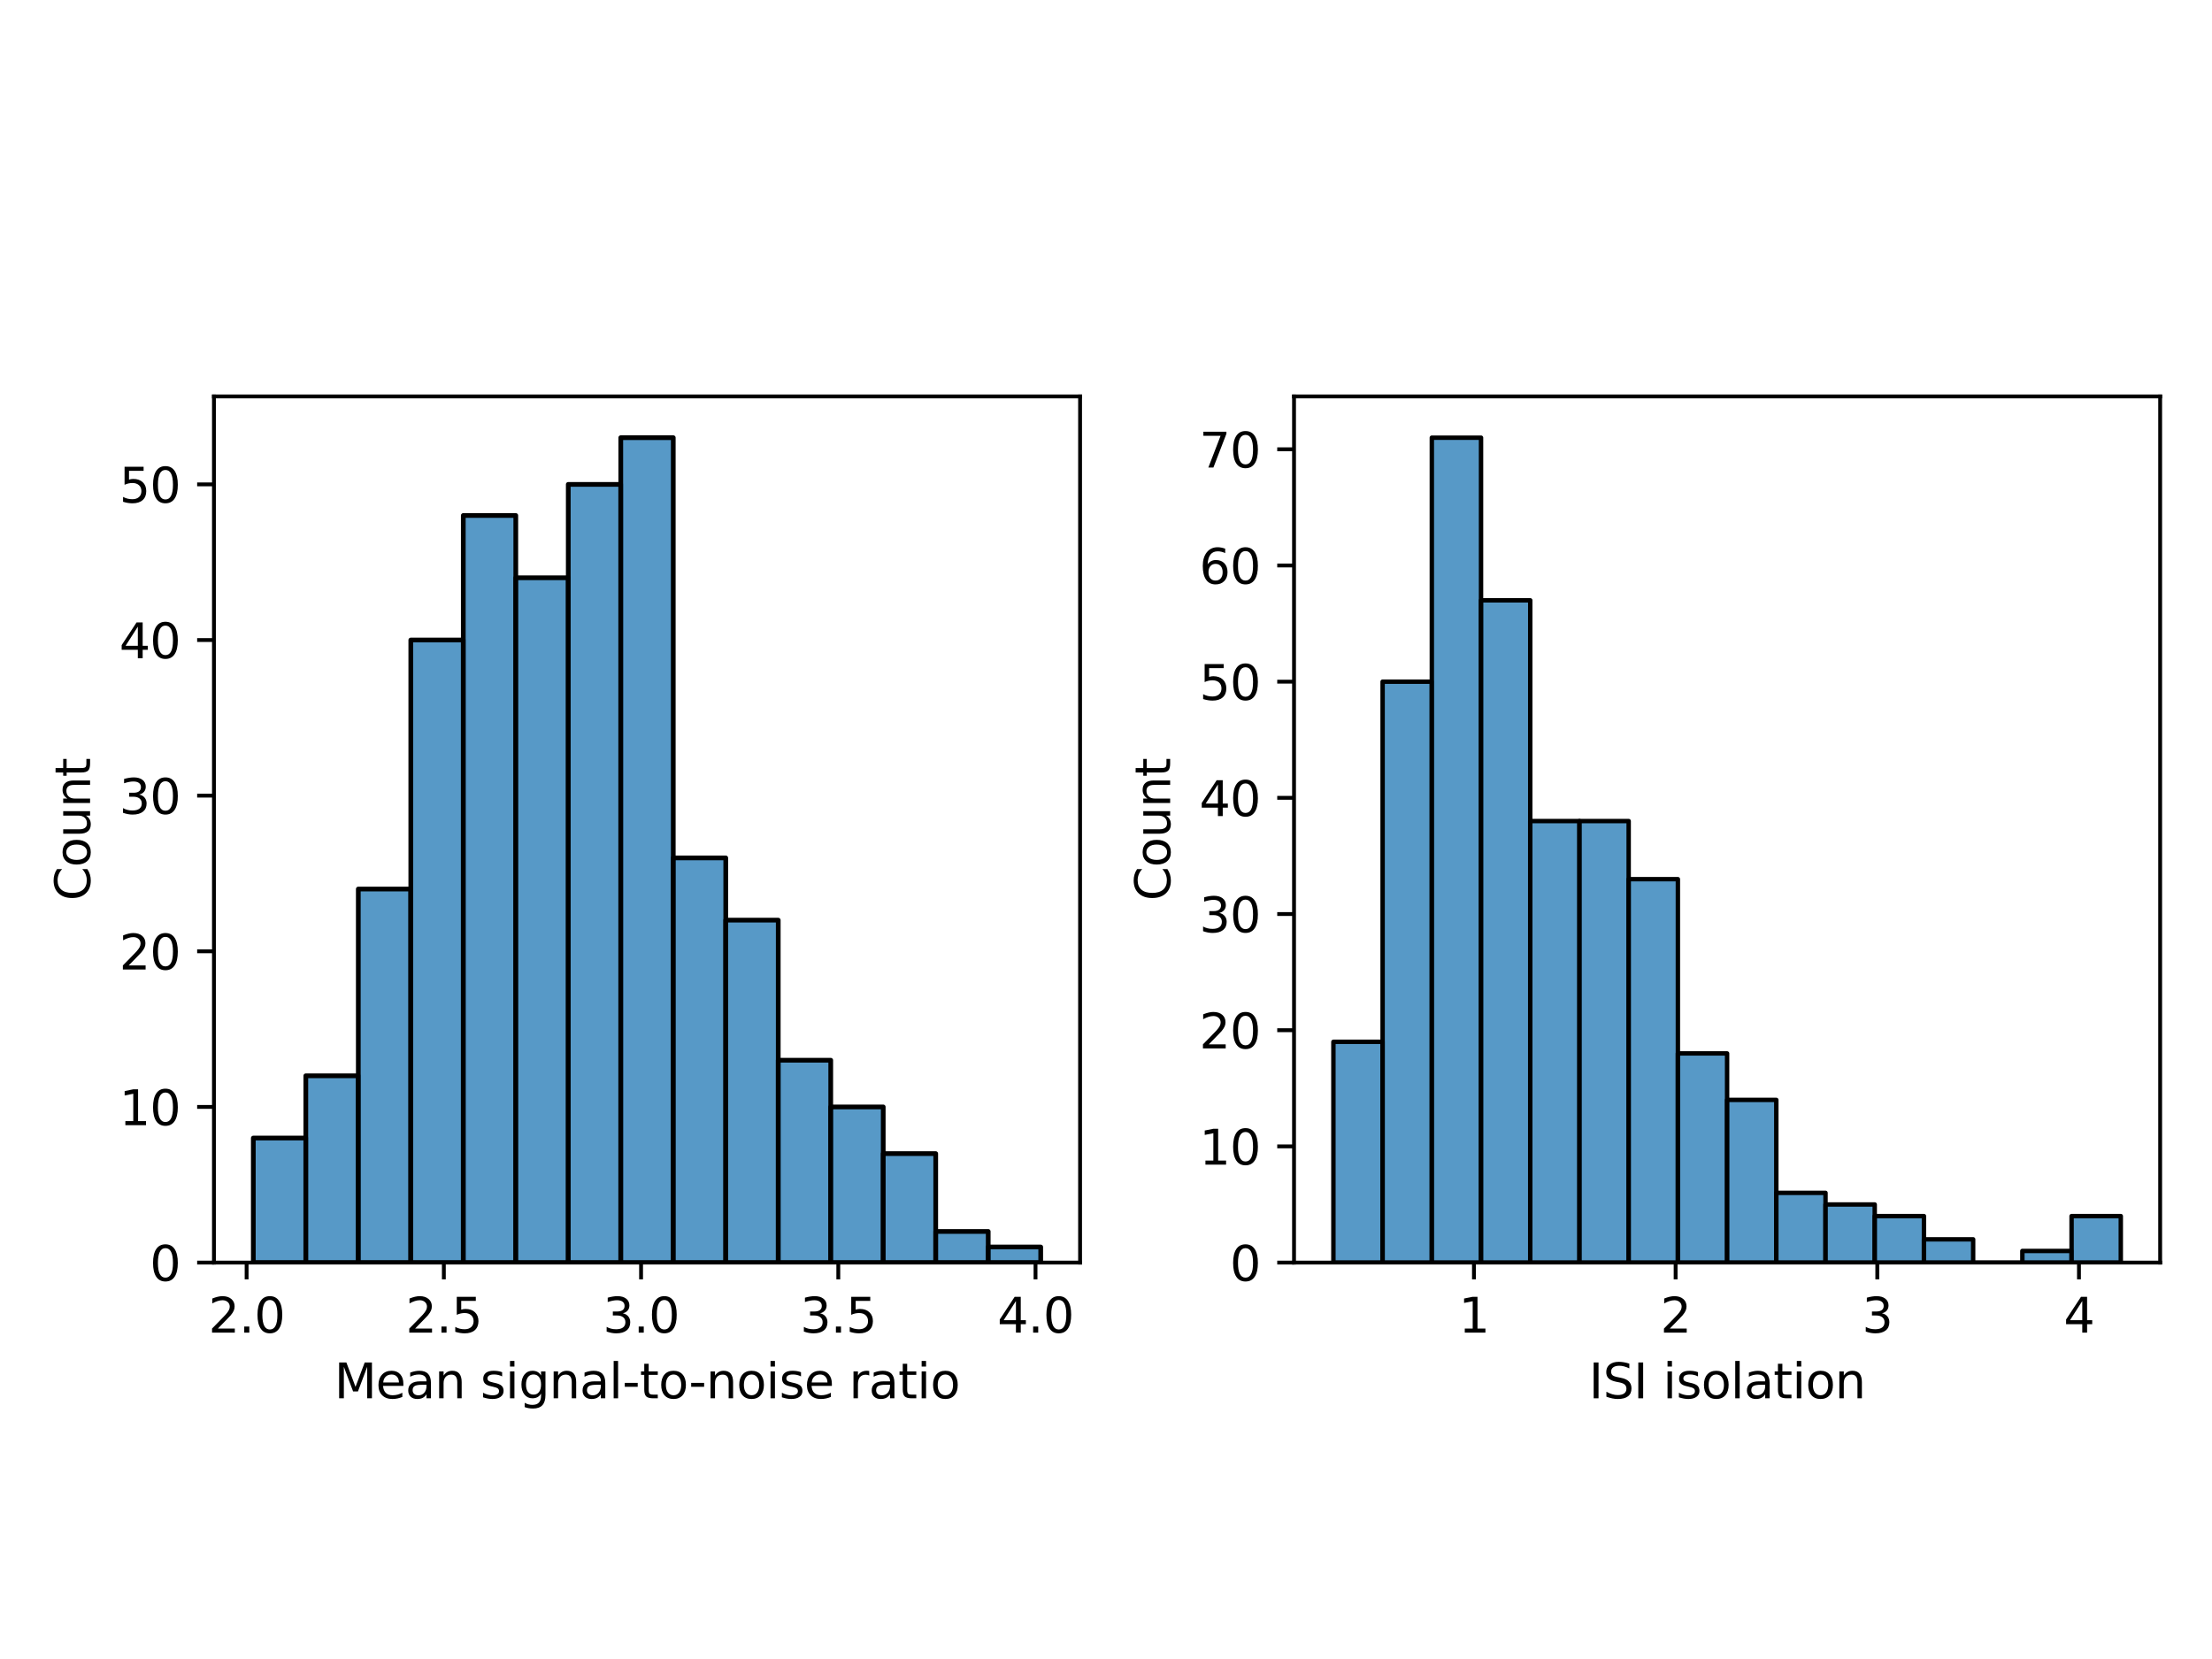 <?xml version="1.0" encoding="utf-8" standalone="no"?>
<!DOCTYPE svg PUBLIC "-//W3C//DTD SVG 1.1//EN"
  "http://www.w3.org/Graphics/SVG/1.1/DTD/svg11.dtd">
<svg height="345.6pt" version="1.1" viewBox="0 0 460.8 345.6" width="460.8pt" xmlns="http://www.w3.org/2000/svg" xmlns:xlink="http://www.w3.org/1999/xlink">
 <defs>
  <style type="text/css">*{stroke-linecap:butt;stroke-linejoin:round;}</style>
 </defs>
 <g id="figure_1">
  <g id="patch_1">
   <path d="M 0 345.6 
L 460.8 345.6 
L 460.8 0 
L 0 0 
z
" style="fill:#ffffff;"/>
  </g>
  <g id="axes_1">
   <g id="patch_2">
    <path d="M 44.57 263.015 
L 225 263.015 
L 225 82.585 
L 44.57 82.585 
z
" style="fill:#ffffff;"/>
   </g>
   <g id="patch_3">
    <path clip-path="url(#pa702162206)" d="M 52.771 263.015 
L 63.707 263.015 
L 63.707 237.077 
L 52.771 237.077 
z
" style="fill:#1f77b4;fill-opacity:0.75;stroke:#000000;stroke-linejoin:miter;stroke-width:0.984;"/>
   </g>
   <g id="patch_4">
    <path clip-path="url(#pa702162206)" d="M 63.707 263.015 
L 74.642 263.015 
L 74.642 224.108 
L 63.707 224.108 
z
" style="fill:#1f77b4;fill-opacity:0.75;stroke:#000000;stroke-linejoin:miter;stroke-width:0.984;"/>
   </g>
   <g id="patch_5">
    <path clip-path="url(#pa702162206)" d="M 74.642 263.015 
L 85.577 263.015 
L 85.577 185.202 
L 74.642 185.202 
z
" style="fill:#1f77b4;fill-opacity:0.75;stroke:#000000;stroke-linejoin:miter;stroke-width:0.984;"/>
   </g>
   <g id="patch_6">
    <path clip-path="url(#pa702162206)" d="M 85.577 263.015 
L 96.512 263.015 
L 96.512 133.326 
L 85.577 133.326 
z
" style="fill:#1f77b4;fill-opacity:0.75;stroke:#000000;stroke-linejoin:miter;stroke-width:0.984;"/>
   </g>
   <g id="patch_7">
    <path clip-path="url(#pa702162206)" d="M 96.512 263.015 
L 107.447 263.015 
L 107.447 107.388 
L 96.512 107.388 
z
" style="fill:#1f77b4;fill-opacity:0.75;stroke:#000000;stroke-linejoin:miter;stroke-width:0.984;"/>
   </g>
   <g id="patch_8">
    <path clip-path="url(#pa702162206)" d="M 107.447 263.015 
L 118.382 263.015 
L 118.382 120.357 
L 107.447 120.357 
z
" style="fill:#1f77b4;fill-opacity:0.75;stroke:#000000;stroke-linejoin:miter;stroke-width:0.984;"/>
   </g>
   <g id="patch_9">
    <path clip-path="url(#pa702162206)" d="M 118.382 263.015 
L 129.317 263.015 
L 129.317 100.904 
L 118.382 100.904 
z
" style="fill:#1f77b4;fill-opacity:0.75;stroke:#000000;stroke-linejoin:miter;stroke-width:0.984;"/>
   </g>
   <g id="patch_10">
    <path clip-path="url(#pa702162206)" d="M 129.317 263.015 
L 140.253 263.015 
L 140.253 91.177 
L 129.317 91.177 
z
" style="fill:#1f77b4;fill-opacity:0.75;stroke:#000000;stroke-linejoin:miter;stroke-width:0.984;"/>
   </g>
   <g id="patch_11">
    <path clip-path="url(#pa702162206)" d="M 140.253 263.015 
L 151.188 263.015 
L 151.188 178.717 
L 140.253 178.717 
z
" style="fill:#1f77b4;fill-opacity:0.75;stroke:#000000;stroke-linejoin:miter;stroke-width:0.984;"/>
   </g>
   <g id="patch_12">
    <path clip-path="url(#pa702162206)" d="M 151.188 263.015 
L 162.123 263.015 
L 162.123 191.686 
L 151.188 191.686 
z
" style="fill:#1f77b4;fill-opacity:0.75;stroke:#000000;stroke-linejoin:miter;stroke-width:0.984;"/>
   </g>
   <g id="patch_13">
    <path clip-path="url(#pa702162206)" d="M 162.123 263.015 
L 173.058 263.015 
L 173.058 220.866 
L 162.123 220.866 
z
" style="fill:#1f77b4;fill-opacity:0.75;stroke:#000000;stroke-linejoin:miter;stroke-width:0.984;"/>
   </g>
   <g id="patch_14">
    <path clip-path="url(#pa702162206)" d="M 173.058 263.015 
L 183.993 263.015 
L 183.993 230.593 
L 173.058 230.593 
z
" style="fill:#1f77b4;fill-opacity:0.75;stroke:#000000;stroke-linejoin:miter;stroke-width:0.984;"/>
   </g>
   <g id="patch_15">
    <path clip-path="url(#pa702162206)" d="M 183.993 263.015 
L 194.928 263.015 
L 194.928 240.319 
L 183.993 240.319 
z
" style="fill:#1f77b4;fill-opacity:0.75;stroke:#000000;stroke-linejoin:miter;stroke-width:0.984;"/>
   </g>
   <g id="patch_16">
    <path clip-path="url(#pa702162206)" d="M 194.928 263.015 
L 205.863 263.015 
L 205.863 256.531 
L 194.928 256.531 
z
" style="fill:#1f77b4;fill-opacity:0.75;stroke:#000000;stroke-linejoin:miter;stroke-width:0.984;"/>
   </g>
   <g id="patch_17">
    <path clip-path="url(#pa702162206)" d="M 205.863 263.015 
L 216.799 263.015 
L 216.799 259.773 
L 205.863 259.773 
z
" style="fill:#1f77b4;fill-opacity:0.75;stroke:#000000;stroke-linejoin:miter;stroke-width:0.984;"/>
   </g>
   <g id="matplotlib.axis_1">
    <g id="xtick_1">
     <g id="line2d_1">
      <defs>
       <path d="M 0 0 
L 0 3.5 
" id="m805eabd0f6" style="stroke:#000000;stroke-width:0.8;"/>
      </defs>
      <g>
       <use style="stroke:#000000;stroke-width:0.8;" x="51.375" xlink:href="#m805eabd0f6" y="263.015"/>
      </g>
     </g>
     <g id="text_1">
      <!-- 2.0 -->
      <g transform="translate(43.424 277.613)scale(0.1 -0.1)">
       <defs>
        <path d="M 1228 531 
L 3431 531 
L 3431 0 
L 469 0 
L 469 531 
Q 828 903 1448 1529 
Q 2069 2156 2228 2338 
Q 2531 2678 2651 2914 
Q 2772 3150 2772 3378 
Q 2772 3750 2511 3984 
Q 2250 4219 1831 4219 
Q 1534 4219 1204 4116 
Q 875 4013 500 3803 
L 500 4441 
Q 881 4594 1212 4672 
Q 1544 4750 1819 4750 
Q 2544 4750 2975 4387 
Q 3406 4025 3406 3419 
Q 3406 3131 3298 2873 
Q 3191 2616 2906 2266 
Q 2828 2175 2409 1742 
Q 1991 1309 1228 531 
z
" id="DejaVuSans-32" transform="scale(0.016)"/>
        <path d="M 684 794 
L 1344 794 
L 1344 0 
L 684 0 
L 684 794 
z
" id="DejaVuSans-2e" transform="scale(0.016)"/>
        <path d="M 2034 4250 
Q 1547 4250 1301 3770 
Q 1056 3291 1056 2328 
Q 1056 1369 1301 889 
Q 1547 409 2034 409 
Q 2525 409 2770 889 
Q 3016 1369 3016 2328 
Q 3016 3291 2770 3770 
Q 2525 4250 2034 4250 
z
M 2034 4750 
Q 2819 4750 3233 4129 
Q 3647 3509 3647 2328 
Q 3647 1150 3233 529 
Q 2819 -91 2034 -91 
Q 1250 -91 836 529 
Q 422 1150 422 2328 
Q 422 3509 836 4129 
Q 1250 4750 2034 4750 
z
" id="DejaVuSans-30" transform="scale(0.016)"/>
       </defs>
       <use xlink:href="#DejaVuSans-32"/>
       <use x="63.623" xlink:href="#DejaVuSans-2e"/>
       <use x="95.41" xlink:href="#DejaVuSans-30"/>
      </g>
     </g>
    </g>
    <g id="xtick_2">
     <g id="line2d_2">
      <g>
       <use style="stroke:#000000;stroke-width:0.8;" x="92.461" xlink:href="#m805eabd0f6" y="263.015"/>
      </g>
     </g>
     <g id="text_2">
      <!-- 2.5 -->
      <g transform="translate(84.509 277.613)scale(0.1 -0.1)">
       <defs>
        <path d="M 691 4666 
L 3169 4666 
L 3169 4134 
L 1269 4134 
L 1269 2991 
Q 1406 3038 1543 3061 
Q 1681 3084 1819 3084 
Q 2600 3084 3056 2656 
Q 3513 2228 3513 1497 
Q 3513 744 3044 326 
Q 2575 -91 1722 -91 
Q 1428 -91 1123 -41 
Q 819 9 494 109 
L 494 744 
Q 775 591 1075 516 
Q 1375 441 1709 441 
Q 2250 441 2565 725 
Q 2881 1009 2881 1497 
Q 2881 1984 2565 2268 
Q 2250 2553 1709 2553 
Q 1456 2553 1204 2497 
Q 953 2441 691 2322 
L 691 4666 
z
" id="DejaVuSans-35" transform="scale(0.016)"/>
       </defs>
       <use xlink:href="#DejaVuSans-32"/>
       <use x="63.623" xlink:href="#DejaVuSans-2e"/>
       <use x="95.41" xlink:href="#DejaVuSans-35"/>
      </g>
     </g>
    </g>
    <g id="xtick_3">
     <g id="line2d_3">
      <g>
       <use style="stroke:#000000;stroke-width:0.8;" x="133.547" xlink:href="#m805eabd0f6" y="263.015"/>
      </g>
     </g>
     <g id="text_3">
      <!-- 3.0 -->
      <g transform="translate(125.595 277.613)scale(0.1 -0.1)">
       <defs>
        <path d="M 2597 2516 
Q 3050 2419 3304 2112 
Q 3559 1806 3559 1356 
Q 3559 666 3084 287 
Q 2609 -91 1734 -91 
Q 1441 -91 1130 -33 
Q 819 25 488 141 
L 488 750 
Q 750 597 1062 519 
Q 1375 441 1716 441 
Q 2309 441 2620 675 
Q 2931 909 2931 1356 
Q 2931 1769 2642 2001 
Q 2353 2234 1838 2234 
L 1294 2234 
L 1294 2753 
L 1863 2753 
Q 2328 2753 2575 2939 
Q 2822 3125 2822 3475 
Q 2822 3834 2567 4026 
Q 2313 4219 1838 4219 
Q 1578 4219 1281 4162 
Q 984 4106 628 3988 
L 628 4550 
Q 988 4650 1302 4700 
Q 1616 4750 1894 4750 
Q 2613 4750 3031 4423 
Q 3450 4097 3450 3541 
Q 3450 3153 3228 2886 
Q 3006 2619 2597 2516 
z
" id="DejaVuSans-33" transform="scale(0.016)"/>
       </defs>
       <use xlink:href="#DejaVuSans-33"/>
       <use x="63.623" xlink:href="#DejaVuSans-2e"/>
       <use x="95.41" xlink:href="#DejaVuSans-30"/>
      </g>
     </g>
    </g>
    <g id="xtick_4">
     <g id="line2d_4">
      <g>
       <use style="stroke:#000000;stroke-width:0.8;" x="174.633" xlink:href="#m805eabd0f6" y="263.015"/>
      </g>
     </g>
     <g id="text_4">
      <!-- 3.5 -->
      <g transform="translate(166.681 277.613)scale(0.1 -0.1)">
       <use xlink:href="#DejaVuSans-33"/>
       <use x="63.623" xlink:href="#DejaVuSans-2e"/>
       <use x="95.41" xlink:href="#DejaVuSans-35"/>
      </g>
     </g>
    </g>
    <g id="xtick_5">
     <g id="line2d_5">
      <g>
       <use style="stroke:#000000;stroke-width:0.8;" x="215.718" xlink:href="#m805eabd0f6" y="263.015"/>
      </g>
     </g>
     <g id="text_5">
      <!-- 4.0 -->
      <g transform="translate(207.767 277.613)scale(0.1 -0.1)">
       <defs>
        <path d="M 2419 4116 
L 825 1625 
L 2419 1625 
L 2419 4116 
z
M 2253 4666 
L 3047 4666 
L 3047 1625 
L 3713 1625 
L 3713 1100 
L 3047 1100 
L 3047 0 
L 2419 0 
L 2419 1100 
L 313 1100 
L 313 1709 
L 2253 4666 
z
" id="DejaVuSans-34" transform="scale(0.016)"/>
       </defs>
       <use xlink:href="#DejaVuSans-34"/>
       <use x="63.623" xlink:href="#DejaVuSans-2e"/>
       <use x="95.41" xlink:href="#DejaVuSans-30"/>
      </g>
     </g>
    </g>
    <g id="text_6">
     <!-- Mean signal-to-noise ratio -->
     <g transform="translate(69.646 291.292)scale(0.1 -0.1)">
      <defs>
       <path d="M 628 4666 
L 1569 4666 
L 2759 1491 
L 3956 4666 
L 4897 4666 
L 4897 0 
L 4281 0 
L 4281 4097 
L 3078 897 
L 2444 897 
L 1241 4097 
L 1241 0 
L 628 0 
L 628 4666 
z
" id="DejaVuSans-4d" transform="scale(0.016)"/>
       <path d="M 3597 1894 
L 3597 1613 
L 953 1613 
Q 991 1019 1311 708 
Q 1631 397 2203 397 
Q 2534 397 2845 478 
Q 3156 559 3463 722 
L 3463 178 
Q 3153 47 2828 -22 
Q 2503 -91 2169 -91 
Q 1331 -91 842 396 
Q 353 884 353 1716 
Q 353 2575 817 3079 
Q 1281 3584 2069 3584 
Q 2775 3584 3186 3129 
Q 3597 2675 3597 1894 
z
M 3022 2063 
Q 3016 2534 2758 2815 
Q 2500 3097 2075 3097 
Q 1594 3097 1305 2825 
Q 1016 2553 972 2059 
L 3022 2063 
z
" id="DejaVuSans-65" transform="scale(0.016)"/>
       <path d="M 2194 1759 
Q 1497 1759 1228 1600 
Q 959 1441 959 1056 
Q 959 750 1161 570 
Q 1363 391 1709 391 
Q 2188 391 2477 730 
Q 2766 1069 2766 1631 
L 2766 1759 
L 2194 1759 
z
M 3341 1997 
L 3341 0 
L 2766 0 
L 2766 531 
Q 2569 213 2275 61 
Q 1981 -91 1556 -91 
Q 1019 -91 701 211 
Q 384 513 384 1019 
Q 384 1609 779 1909 
Q 1175 2209 1959 2209 
L 2766 2209 
L 2766 2266 
Q 2766 2663 2505 2880 
Q 2244 3097 1772 3097 
Q 1472 3097 1187 3025 
Q 903 2953 641 2809 
L 641 3341 
Q 956 3463 1253 3523 
Q 1550 3584 1831 3584 
Q 2591 3584 2966 3190 
Q 3341 2797 3341 1997 
z
" id="DejaVuSans-61" transform="scale(0.016)"/>
       <path d="M 3513 2113 
L 3513 0 
L 2938 0 
L 2938 2094 
Q 2938 2591 2744 2837 
Q 2550 3084 2163 3084 
Q 1697 3084 1428 2787 
Q 1159 2491 1159 1978 
L 1159 0 
L 581 0 
L 581 3500 
L 1159 3500 
L 1159 2956 
Q 1366 3272 1645 3428 
Q 1925 3584 2291 3584 
Q 2894 3584 3203 3211 
Q 3513 2838 3513 2113 
z
" id="DejaVuSans-6e" transform="scale(0.016)"/>
       <path id="DejaVuSans-20" transform="scale(0.016)"/>
       <path d="M 2834 3397 
L 2834 2853 
Q 2591 2978 2328 3040 
Q 2066 3103 1784 3103 
Q 1356 3103 1142 2972 
Q 928 2841 928 2578 
Q 928 2378 1081 2264 
Q 1234 2150 1697 2047 
L 1894 2003 
Q 2506 1872 2764 1633 
Q 3022 1394 3022 966 
Q 3022 478 2636 193 
Q 2250 -91 1575 -91 
Q 1294 -91 989 -36 
Q 684 19 347 128 
L 347 722 
Q 666 556 975 473 
Q 1284 391 1588 391 
Q 1994 391 2212 530 
Q 2431 669 2431 922 
Q 2431 1156 2273 1281 
Q 2116 1406 1581 1522 
L 1381 1569 
Q 847 1681 609 1914 
Q 372 2147 372 2553 
Q 372 3047 722 3315 
Q 1072 3584 1716 3584 
Q 2034 3584 2315 3537 
Q 2597 3491 2834 3397 
z
" id="DejaVuSans-73" transform="scale(0.016)"/>
       <path d="M 603 3500 
L 1178 3500 
L 1178 0 
L 603 0 
L 603 3500 
z
M 603 4863 
L 1178 4863 
L 1178 4134 
L 603 4134 
L 603 4863 
z
" id="DejaVuSans-69" transform="scale(0.016)"/>
       <path d="M 2906 1791 
Q 2906 2416 2648 2759 
Q 2391 3103 1925 3103 
Q 1463 3103 1205 2759 
Q 947 2416 947 1791 
Q 947 1169 1205 825 
Q 1463 481 1925 481 
Q 2391 481 2648 825 
Q 2906 1169 2906 1791 
z
M 3481 434 
Q 3481 -459 3084 -895 
Q 2688 -1331 1869 -1331 
Q 1566 -1331 1297 -1286 
Q 1028 -1241 775 -1147 
L 775 -588 
Q 1028 -725 1275 -790 
Q 1522 -856 1778 -856 
Q 2344 -856 2625 -561 
Q 2906 -266 2906 331 
L 2906 616 
Q 2728 306 2450 153 
Q 2172 0 1784 0 
Q 1141 0 747 490 
Q 353 981 353 1791 
Q 353 2603 747 3093 
Q 1141 3584 1784 3584 
Q 2172 3584 2450 3431 
Q 2728 3278 2906 2969 
L 2906 3500 
L 3481 3500 
L 3481 434 
z
" id="DejaVuSans-67" transform="scale(0.016)"/>
       <path d="M 603 4863 
L 1178 4863 
L 1178 0 
L 603 0 
L 603 4863 
z
" id="DejaVuSans-6c" transform="scale(0.016)"/>
       <path d="M 313 2009 
L 1997 2009 
L 1997 1497 
L 313 1497 
L 313 2009 
z
" id="DejaVuSans-2d" transform="scale(0.016)"/>
       <path d="M 1172 4494 
L 1172 3500 
L 2356 3500 
L 2356 3053 
L 1172 3053 
L 1172 1153 
Q 1172 725 1289 603 
Q 1406 481 1766 481 
L 2356 481 
L 2356 0 
L 1766 0 
Q 1100 0 847 248 
Q 594 497 594 1153 
L 594 3053 
L 172 3053 
L 172 3500 
L 594 3500 
L 594 4494 
L 1172 4494 
z
" id="DejaVuSans-74" transform="scale(0.016)"/>
       <path d="M 1959 3097 
Q 1497 3097 1228 2736 
Q 959 2375 959 1747 
Q 959 1119 1226 758 
Q 1494 397 1959 397 
Q 2419 397 2687 759 
Q 2956 1122 2956 1747 
Q 2956 2369 2687 2733 
Q 2419 3097 1959 3097 
z
M 1959 3584 
Q 2709 3584 3137 3096 
Q 3566 2609 3566 1747 
Q 3566 888 3137 398 
Q 2709 -91 1959 -91 
Q 1206 -91 779 398 
Q 353 888 353 1747 
Q 353 2609 779 3096 
Q 1206 3584 1959 3584 
z
" id="DejaVuSans-6f" transform="scale(0.016)"/>
       <path d="M 2631 2963 
Q 2534 3019 2420 3045 
Q 2306 3072 2169 3072 
Q 1681 3072 1420 2755 
Q 1159 2438 1159 1844 
L 1159 0 
L 581 0 
L 581 3500 
L 1159 3500 
L 1159 2956 
Q 1341 3275 1631 3429 
Q 1922 3584 2338 3584 
Q 2397 3584 2469 3576 
Q 2541 3569 2628 3553 
L 2631 2963 
z
" id="DejaVuSans-72" transform="scale(0.016)"/>
      </defs>
      <use xlink:href="#DejaVuSans-4d"/>
      <use x="86.279" xlink:href="#DejaVuSans-65"/>
      <use x="147.803" xlink:href="#DejaVuSans-61"/>
      <use x="209.082" xlink:href="#DejaVuSans-6e"/>
      <use x="272.461" xlink:href="#DejaVuSans-20"/>
      <use x="304.248" xlink:href="#DejaVuSans-73"/>
      <use x="356.348" xlink:href="#DejaVuSans-69"/>
      <use x="384.131" xlink:href="#DejaVuSans-67"/>
      <use x="447.607" xlink:href="#DejaVuSans-6e"/>
      <use x="510.986" xlink:href="#DejaVuSans-61"/>
      <use x="572.266" xlink:href="#DejaVuSans-6c"/>
      <use x="600.049" xlink:href="#DejaVuSans-2d"/>
      <use x="636.133" xlink:href="#DejaVuSans-74"/>
      <use x="675.342" xlink:href="#DejaVuSans-6f"/>
      <use x="738.398" xlink:href="#DejaVuSans-2d"/>
      <use x="774.482" xlink:href="#DejaVuSans-6e"/>
      <use x="837.861" xlink:href="#DejaVuSans-6f"/>
      <use x="899.043" xlink:href="#DejaVuSans-69"/>
      <use x="926.826" xlink:href="#DejaVuSans-73"/>
      <use x="978.926" xlink:href="#DejaVuSans-65"/>
      <use x="1040.449" xlink:href="#DejaVuSans-20"/>
      <use x="1072.236" xlink:href="#DejaVuSans-72"/>
      <use x="1113.35" xlink:href="#DejaVuSans-61"/>
      <use x="1174.629" xlink:href="#DejaVuSans-74"/>
      <use x="1213.838" xlink:href="#DejaVuSans-69"/>
      <use x="1241.621" xlink:href="#DejaVuSans-6f"/>
     </g>
    </g>
   </g>
   <g id="matplotlib.axis_2">
    <g id="ytick_1">
     <g id="line2d_6">
      <defs>
       <path d="M 0 0 
L -3.5 0 
" id="ma88ca1fed4" style="stroke:#000000;stroke-width:0.8;"/>
      </defs>
      <g>
       <use style="stroke:#000000;stroke-width:0.8;" x="44.57" xlink:href="#ma88ca1fed4" y="263.015"/>
      </g>
     </g>
     <g id="text_7">
      <!-- 0 -->
      <g transform="translate(31.207 266.814)scale(0.1 -0.1)">
       <use xlink:href="#DejaVuSans-30"/>
      </g>
     </g>
    </g>
    <g id="ytick_2">
     <g id="line2d_7">
      <g>
       <use style="stroke:#000000;stroke-width:0.8;" x="44.57" xlink:href="#ma88ca1fed4" y="230.593"/>
      </g>
     </g>
     <g id="text_8">
      <!-- 10 -->
      <g transform="translate(24.845 234.392)scale(0.1 -0.1)">
       <defs>
        <path d="M 794 531 
L 1825 531 
L 1825 4091 
L 703 3866 
L 703 4441 
L 1819 4666 
L 2450 4666 
L 2450 531 
L 3481 531 
L 3481 0 
L 794 0 
L 794 531 
z
" id="DejaVuSans-31" transform="scale(0.016)"/>
       </defs>
       <use xlink:href="#DejaVuSans-31"/>
       <use x="63.623" xlink:href="#DejaVuSans-30"/>
      </g>
     </g>
    </g>
    <g id="ytick_3">
     <g id="line2d_8">
      <g>
       <use style="stroke:#000000;stroke-width:0.8;" x="44.57" xlink:href="#ma88ca1fed4" y="198.17"/>
      </g>
     </g>
     <g id="text_9">
      <!-- 20 -->
      <g transform="translate(24.845 201.97)scale(0.1 -0.1)">
       <use xlink:href="#DejaVuSans-32"/>
       <use x="63.623" xlink:href="#DejaVuSans-30"/>
      </g>
     </g>
    </g>
    <g id="ytick_4">
     <g id="line2d_9">
      <g>
       <use style="stroke:#000000;stroke-width:0.8;" x="44.57" xlink:href="#ma88ca1fed4" y="165.748"/>
      </g>
     </g>
     <g id="text_10">
      <!-- 30 -->
      <g transform="translate(24.845 169.547)scale(0.1 -0.1)">
       <use xlink:href="#DejaVuSans-33"/>
       <use x="63.623" xlink:href="#DejaVuSans-30"/>
      </g>
     </g>
    </g>
    <g id="ytick_5">
     <g id="line2d_10">
      <g>
       <use style="stroke:#000000;stroke-width:0.8;" x="44.57" xlink:href="#ma88ca1fed4" y="133.326"/>
      </g>
     </g>
     <g id="text_11">
      <!-- 40 -->
      <g transform="translate(24.845 137.125)scale(0.1 -0.1)">
       <use xlink:href="#DejaVuSans-34"/>
       <use x="63.623" xlink:href="#DejaVuSans-30"/>
      </g>
     </g>
    </g>
    <g id="ytick_6">
     <g id="line2d_11">
      <g>
       <use style="stroke:#000000;stroke-width:0.8;" x="44.57" xlink:href="#ma88ca1fed4" y="100.904"/>
      </g>
     </g>
     <g id="text_12">
      <!-- 50 -->
      <g transform="translate(24.845 104.703)scale(0.1 -0.1)">
       <use xlink:href="#DejaVuSans-35"/>
       <use x="63.623" xlink:href="#DejaVuSans-30"/>
      </g>
     </g>
    </g>
    <g id="text_13">
     <!-- Count -->
     <g transform="translate(18.765 187.648)rotate(-90)scale(0.1 -0.1)">
      <defs>
       <path d="M 4122 4306 
L 4122 3641 
Q 3803 3938 3442 4084 
Q 3081 4231 2675 4231 
Q 1875 4231 1450 3742 
Q 1025 3253 1025 2328 
Q 1025 1406 1450 917 
Q 1875 428 2675 428 
Q 3081 428 3442 575 
Q 3803 722 4122 1019 
L 4122 359 
Q 3791 134 3420 21 
Q 3050 -91 2638 -91 
Q 1578 -91 968 557 
Q 359 1206 359 2328 
Q 359 3453 968 4101 
Q 1578 4750 2638 4750 
Q 3056 4750 3426 4639 
Q 3797 4528 4122 4306 
z
" id="DejaVuSans-43" transform="scale(0.016)"/>
       <path d="M 544 1381 
L 544 3500 
L 1119 3500 
L 1119 1403 
Q 1119 906 1312 657 
Q 1506 409 1894 409 
Q 2359 409 2629 706 
Q 2900 1003 2900 1516 
L 2900 3500 
L 3475 3500 
L 3475 0 
L 2900 0 
L 2900 538 
Q 2691 219 2414 64 
Q 2138 -91 1772 -91 
Q 1169 -91 856 284 
Q 544 659 544 1381 
z
M 1991 3584 
L 1991 3584 
z
" id="DejaVuSans-75" transform="scale(0.016)"/>
      </defs>
      <use xlink:href="#DejaVuSans-43"/>
      <use x="69.824" xlink:href="#DejaVuSans-6f"/>
      <use x="131.006" xlink:href="#DejaVuSans-75"/>
      <use x="194.385" xlink:href="#DejaVuSans-6e"/>
      <use x="257.764" xlink:href="#DejaVuSans-74"/>
     </g>
    </g>
   </g>
   <g id="patch_18">
    <path d="M 44.57 263.015 
L 44.57 82.585 
" style="fill:none;stroke:#000000;stroke-linecap:square;stroke-linejoin:miter;stroke-width:0.8;"/>
   </g>
   <g id="patch_19">
    <path d="M 225 263.015 
L 225 82.585 
" style="fill:none;stroke:#000000;stroke-linecap:square;stroke-linejoin:miter;stroke-width:0.8;"/>
   </g>
   <g id="patch_20">
    <path d="M 44.57 263.015 
L 225 263.015 
" style="fill:none;stroke:#000000;stroke-linecap:square;stroke-linejoin:miter;stroke-width:0.8;"/>
   </g>
   <g id="patch_21">
    <path d="M 44.57 82.585 
L 225 82.585 
" style="fill:none;stroke:#000000;stroke-linecap:square;stroke-linejoin:miter;stroke-width:0.8;"/>
   </g>
  </g>
  <g id="axes_2">
   <g id="patch_22">
    <path d="M 269.57 263.015 
L 450 263.015 
L 450 82.585 
L 269.57 82.585 
z
" style="fill:#ffffff;"/>
   </g>
   <g id="patch_23">
    <path clip-path="url(#p5cfdb9e0e8)" d="M 277.771 263.015 
L 288.023 263.015 
L 288.023 217.03 
L 277.771 217.03 
z
" style="fill:#1f77b4;fill-opacity:0.75;stroke:#000000;stroke-linejoin:miter;stroke-width:0.922;"/>
   </g>
   <g id="patch_24">
    <path clip-path="url(#p5cfdb9e0e8)" d="M 288.023 263.015 
L 298.275 263.015 
L 298.275 142.002 
L 288.023 142.002 
z
" style="fill:#1f77b4;fill-opacity:0.75;stroke:#000000;stroke-linejoin:miter;stroke-width:0.922;"/>
   </g>
   <g id="patch_25">
    <path clip-path="url(#p5cfdb9e0e8)" d="M 298.275 263.015 
L 308.526 263.015 
L 308.526 91.177 
L 298.275 91.177 
z
" style="fill:#1f77b4;fill-opacity:0.75;stroke:#000000;stroke-linejoin:miter;stroke-width:0.922;"/>
   </g>
   <g id="patch_26">
    <path clip-path="url(#p5cfdb9e0e8)" d="M 308.526 263.015 
L 318.778 263.015 
L 318.778 125.06 
L 308.526 125.06 
z
" style="fill:#1f77b4;fill-opacity:0.75;stroke:#000000;stroke-linejoin:miter;stroke-width:0.922;"/>
   </g>
   <g id="patch_27">
    <path clip-path="url(#p5cfdb9e0e8)" d="M 318.778 263.015 
L 329.03 263.015 
L 329.03 171.045 
L 318.778 171.045 
z
" style="fill:#1f77b4;fill-opacity:0.75;stroke:#000000;stroke-linejoin:miter;stroke-width:0.922;"/>
   </g>
   <g id="patch_28">
    <path clip-path="url(#p5cfdb9e0e8)" d="M 329.03 263.015 
L 339.282 263.015 
L 339.282 171.045 
L 329.03 171.045 
z
" style="fill:#1f77b4;fill-opacity:0.75;stroke:#000000;stroke-linejoin:miter;stroke-width:0.922;"/>
   </g>
   <g id="patch_29">
    <path clip-path="url(#p5cfdb9e0e8)" d="M 339.282 263.015 
L 349.533 263.015 
L 349.533 183.147 
L 339.282 183.147 
z
" style="fill:#1f77b4;fill-opacity:0.75;stroke:#000000;stroke-linejoin:miter;stroke-width:0.922;"/>
   </g>
   <g id="patch_30">
    <path clip-path="url(#p5cfdb9e0e8)" d="M 349.533 263.015 
L 359.785 263.015 
L 359.785 219.45 
L 349.533 219.45 
z
" style="fill:#1f77b4;fill-opacity:0.75;stroke:#000000;stroke-linejoin:miter;stroke-width:0.922;"/>
   </g>
   <g id="patch_31">
    <path clip-path="url(#p5cfdb9e0e8)" d="M 359.785 263.015 
L 370.037 263.015 
L 370.037 229.131 
L 359.785 229.131 
z
" style="fill:#1f77b4;fill-opacity:0.75;stroke:#000000;stroke-linejoin:miter;stroke-width:0.922;"/>
   </g>
   <g id="patch_32">
    <path clip-path="url(#p5cfdb9e0e8)" d="M 370.037 263.015 
L 380.288 263.015 
L 380.288 248.493 
L 370.037 248.493 
z
" style="fill:#1f77b4;fill-opacity:0.75;stroke:#000000;stroke-linejoin:miter;stroke-width:0.922;"/>
   </g>
   <g id="patch_33">
    <path clip-path="url(#p5cfdb9e0e8)" d="M 380.288 263.015 
L 390.54 263.015 
L 390.54 250.914 
L 380.288 250.914 
z
" style="fill:#1f77b4;fill-opacity:0.75;stroke:#000000;stroke-linejoin:miter;stroke-width:0.922;"/>
   </g>
   <g id="patch_34">
    <path clip-path="url(#p5cfdb9e0e8)" d="M 390.54 263.015 
L 400.792 263.015 
L 400.792 253.334 
L 390.54 253.334 
z
" style="fill:#1f77b4;fill-opacity:0.75;stroke:#000000;stroke-linejoin:miter;stroke-width:0.922;"/>
   </g>
   <g id="patch_35">
    <path clip-path="url(#p5cfdb9e0e8)" d="M 400.792 263.015 
L 411.044 263.015 
L 411.044 258.174 
L 400.792 258.174 
z
" style="fill:#1f77b4;fill-opacity:0.75;stroke:#000000;stroke-linejoin:miter;stroke-width:0.922;"/>
   </g>
   <g id="patch_36">
    <path clip-path="url(#p5cfdb9e0e8)" d="M 411.044 263.015 
L 421.295 263.015 
L 421.295 263.015 
L 411.044 263.015 
z
" style="fill:#1f77b4;fill-opacity:0.75;stroke:#000000;stroke-linejoin:miter;stroke-width:0.922;"/>
   </g>
   <g id="patch_37">
    <path clip-path="url(#p5cfdb9e0e8)" d="M 421.295 263.015 
L 431.547 263.015 
L 431.547 260.595 
L 421.295 260.595 
z
" style="fill:#1f77b4;fill-opacity:0.75;stroke:#000000;stroke-linejoin:miter;stroke-width:0.922;"/>
   </g>
   <g id="patch_38">
    <path clip-path="url(#p5cfdb9e0e8)" d="M 431.547 263.015 
L 441.799 263.015 
L 441.799 253.334 
L 431.547 253.334 
z
" style="fill:#1f77b4;fill-opacity:0.75;stroke:#000000;stroke-linejoin:miter;stroke-width:0.922;"/>
   </g>
   <g id="matplotlib.axis_3">
    <g id="xtick_6">
     <g id="line2d_12">
      <g>
       <use style="stroke:#000000;stroke-width:0.8;" x="307.051" xlink:href="#m805eabd0f6" y="263.015"/>
      </g>
     </g>
     <g id="text_14">
      <!-- 1 -->
      <g transform="translate(303.87 277.613)scale(0.1 -0.1)">
       <use xlink:href="#DejaVuSans-31"/>
      </g>
     </g>
    </g>
    <g id="xtick_7">
     <g id="line2d_13">
      <g>
       <use style="stroke:#000000;stroke-width:0.8;" x="349.063" xlink:href="#m805eabd0f6" y="263.015"/>
      </g>
     </g>
     <g id="text_15">
      <!-- 2 -->
      <g transform="translate(345.882 277.613)scale(0.1 -0.1)">
       <use xlink:href="#DejaVuSans-32"/>
      </g>
     </g>
    </g>
    <g id="xtick_8">
     <g id="line2d_14">
      <g>
       <use style="stroke:#000000;stroke-width:0.8;" x="391.074" xlink:href="#m805eabd0f6" y="263.015"/>
      </g>
     </g>
     <g id="text_16">
      <!-- 3 -->
      <g transform="translate(387.893 277.613)scale(0.1 -0.1)">
       <use xlink:href="#DejaVuSans-33"/>
      </g>
     </g>
    </g>
    <g id="xtick_9">
     <g id="line2d_15">
      <g>
       <use style="stroke:#000000;stroke-width:0.8;" x="433.086" xlink:href="#m805eabd0f6" y="263.015"/>
      </g>
     </g>
     <g id="text_17">
      <!-- 4 -->
      <g transform="translate(429.905 277.613)scale(0.1 -0.1)">
       <use xlink:href="#DejaVuSans-34"/>
      </g>
     </g>
    </g>
    <g id="text_18">
     <!-- ISI isolation -->
     <g transform="translate(330.988 291.292)scale(0.1 -0.1)">
      <defs>
       <path d="M 628 4666 
L 1259 4666 
L 1259 0 
L 628 0 
L 628 4666 
z
" id="DejaVuSans-49" transform="scale(0.016)"/>
       <path d="M 3425 4513 
L 3425 3897 
Q 3066 4069 2747 4153 
Q 2428 4238 2131 4238 
Q 1616 4238 1336 4038 
Q 1056 3838 1056 3469 
Q 1056 3159 1242 3001 
Q 1428 2844 1947 2747 
L 2328 2669 
Q 3034 2534 3370 2195 
Q 3706 1856 3706 1288 
Q 3706 609 3251 259 
Q 2797 -91 1919 -91 
Q 1588 -91 1214 -16 
Q 841 59 441 206 
L 441 856 
Q 825 641 1194 531 
Q 1563 422 1919 422 
Q 2459 422 2753 634 
Q 3047 847 3047 1241 
Q 3047 1584 2836 1778 
Q 2625 1972 2144 2069 
L 1759 2144 
Q 1053 2284 737 2584 
Q 422 2884 422 3419 
Q 422 4038 858 4394 
Q 1294 4750 2059 4750 
Q 2388 4750 2728 4690 
Q 3069 4631 3425 4513 
z
" id="DejaVuSans-53" transform="scale(0.016)"/>
      </defs>
      <use xlink:href="#DejaVuSans-49"/>
      <use x="29.492" xlink:href="#DejaVuSans-53"/>
      <use x="92.969" xlink:href="#DejaVuSans-49"/>
      <use x="122.461" xlink:href="#DejaVuSans-20"/>
      <use x="154.248" xlink:href="#DejaVuSans-69"/>
      <use x="182.031" xlink:href="#DejaVuSans-73"/>
      <use x="234.131" xlink:href="#DejaVuSans-6f"/>
      <use x="295.312" xlink:href="#DejaVuSans-6c"/>
      <use x="323.096" xlink:href="#DejaVuSans-61"/>
      <use x="384.375" xlink:href="#DejaVuSans-74"/>
      <use x="423.584" xlink:href="#DejaVuSans-69"/>
      <use x="451.367" xlink:href="#DejaVuSans-6f"/>
      <use x="512.549" xlink:href="#DejaVuSans-6e"/>
     </g>
    </g>
   </g>
   <g id="matplotlib.axis_4">
    <g id="ytick_7">
     <g id="line2d_16">
      <g>
       <use style="stroke:#000000;stroke-width:0.8;" x="269.57" xlink:href="#ma88ca1fed4" y="263.015"/>
      </g>
     </g>
     <g id="text_19">
      <!-- 0 -->
      <g transform="translate(256.207 266.814)scale(0.1 -0.1)">
       <use xlink:href="#DejaVuSans-30"/>
      </g>
     </g>
    </g>
    <g id="ytick_8">
     <g id="line2d_17">
      <g>
       <use style="stroke:#000000;stroke-width:0.8;" x="269.57" xlink:href="#ma88ca1fed4" y="238.812"/>
      </g>
     </g>
     <g id="text_20">
      <!-- 10 -->
      <g transform="translate(249.845 242.612)scale(0.1 -0.1)">
       <use xlink:href="#DejaVuSans-31"/>
       <use x="63.623" xlink:href="#DejaVuSans-30"/>
      </g>
     </g>
    </g>
    <g id="ytick_9">
     <g id="line2d_18">
      <g>
       <use style="stroke:#000000;stroke-width:0.8;" x="269.57" xlink:href="#ma88ca1fed4" y="214.61"/>
      </g>
     </g>
     <g id="text_21">
      <!-- 20 -->
      <g transform="translate(249.845 218.409)scale(0.1 -0.1)">
       <use xlink:href="#DejaVuSans-32"/>
       <use x="63.623" xlink:href="#DejaVuSans-30"/>
      </g>
     </g>
    </g>
    <g id="ytick_10">
     <g id="line2d_19">
      <g>
       <use style="stroke:#000000;stroke-width:0.8;" x="269.57" xlink:href="#ma88ca1fed4" y="190.407"/>
      </g>
     </g>
     <g id="text_22">
      <!-- 30 -->
      <g transform="translate(249.845 194.207)scale(0.1 -0.1)">
       <use xlink:href="#DejaVuSans-33"/>
       <use x="63.623" xlink:href="#DejaVuSans-30"/>
      </g>
     </g>
    </g>
    <g id="ytick_11">
     <g id="line2d_20">
      <g>
       <use style="stroke:#000000;stroke-width:0.8;" x="269.57" xlink:href="#ma88ca1fed4" y="166.205"/>
      </g>
     </g>
     <g id="text_23">
      <!-- 40 -->
      <g transform="translate(249.845 170.004)scale(0.1 -0.1)">
       <use xlink:href="#DejaVuSans-34"/>
       <use x="63.623" xlink:href="#DejaVuSans-30"/>
      </g>
     </g>
    </g>
    <g id="ytick_12">
     <g id="line2d_21">
      <g>
       <use style="stroke:#000000;stroke-width:0.8;" x="269.57" xlink:href="#ma88ca1fed4" y="142.002"/>
      </g>
     </g>
     <g id="text_24">
      <!-- 50 -->
      <g transform="translate(249.845 145.801)scale(0.1 -0.1)">
       <use xlink:href="#DejaVuSans-35"/>
       <use x="63.623" xlink:href="#DejaVuSans-30"/>
      </g>
     </g>
    </g>
    <g id="ytick_13">
     <g id="line2d_22">
      <g>
       <use style="stroke:#000000;stroke-width:0.8;" x="269.57" xlink:href="#ma88ca1fed4" y="117.8"/>
      </g>
     </g>
     <g id="text_25">
      <!-- 60 -->
      <g transform="translate(249.845 121.599)scale(0.1 -0.1)">
       <defs>
        <path d="M 2113 2584 
Q 1688 2584 1439 2293 
Q 1191 2003 1191 1497 
Q 1191 994 1439 701 
Q 1688 409 2113 409 
Q 2538 409 2786 701 
Q 3034 994 3034 1497 
Q 3034 2003 2786 2293 
Q 2538 2584 2113 2584 
z
M 3366 4563 
L 3366 3988 
Q 3128 4100 2886 4159 
Q 2644 4219 2406 4219 
Q 1781 4219 1451 3797 
Q 1122 3375 1075 2522 
Q 1259 2794 1537 2939 
Q 1816 3084 2150 3084 
Q 2853 3084 3261 2657 
Q 3669 2231 3669 1497 
Q 3669 778 3244 343 
Q 2819 -91 2113 -91 
Q 1303 -91 875 529 
Q 447 1150 447 2328 
Q 447 3434 972 4092 
Q 1497 4750 2381 4750 
Q 2619 4750 2861 4703 
Q 3103 4656 3366 4563 
z
" id="DejaVuSans-36" transform="scale(0.016)"/>
       </defs>
       <use xlink:href="#DejaVuSans-36"/>
       <use x="63.623" xlink:href="#DejaVuSans-30"/>
      </g>
     </g>
    </g>
    <g id="ytick_14">
     <g id="line2d_23">
      <g>
       <use style="stroke:#000000;stroke-width:0.8;" x="269.57" xlink:href="#ma88ca1fed4" y="93.597"/>
      </g>
     </g>
     <g id="text_26">
      <!-- 70 -->
      <g transform="translate(249.845 97.396)scale(0.1 -0.1)">
       <defs>
        <path d="M 525 4666 
L 3525 4666 
L 3525 4397 
L 1831 0 
L 1172 0 
L 2766 4134 
L 525 4134 
L 525 4666 
z
" id="DejaVuSans-37" transform="scale(0.016)"/>
       </defs>
       <use xlink:href="#DejaVuSans-37"/>
       <use x="63.623" xlink:href="#DejaVuSans-30"/>
      </g>
     </g>
    </g>
    <g id="text_27">
     <!-- Count -->
     <g transform="translate(243.765 187.648)rotate(-90)scale(0.1 -0.1)">
      <use xlink:href="#DejaVuSans-43"/>
      <use x="69.824" xlink:href="#DejaVuSans-6f"/>
      <use x="131.006" xlink:href="#DejaVuSans-75"/>
      <use x="194.385" xlink:href="#DejaVuSans-6e"/>
      <use x="257.764" xlink:href="#DejaVuSans-74"/>
     </g>
    </g>
   </g>
   <g id="patch_39">
    <path d="M 269.57 263.015 
L 269.57 82.585 
" style="fill:none;stroke:#000000;stroke-linecap:square;stroke-linejoin:miter;stroke-width:0.8;"/>
   </g>
   <g id="patch_40">
    <path d="M 450 263.015 
L 450 82.585 
" style="fill:none;stroke:#000000;stroke-linecap:square;stroke-linejoin:miter;stroke-width:0.8;"/>
   </g>
   <g id="patch_41">
    <path d="M 269.57 263.015 
L 450 263.015 
" style="fill:none;stroke:#000000;stroke-linecap:square;stroke-linejoin:miter;stroke-width:0.8;"/>
   </g>
   <g id="patch_42">
    <path d="M 269.57 82.585 
L 450 82.585 
" style="fill:none;stroke:#000000;stroke-linecap:square;stroke-linejoin:miter;stroke-width:0.8;"/>
   </g>
  </g>
 </g>
 <defs>
  <clipPath id="pa702162206">
   <rect height="180.43" width="180.43" x="44.57" y="82.585"/>
  </clipPath>
  <clipPath id="p5cfdb9e0e8">
   <rect height="180.43" width="180.43" x="269.57" y="82.585"/>
  </clipPath>
 </defs>
</svg>
